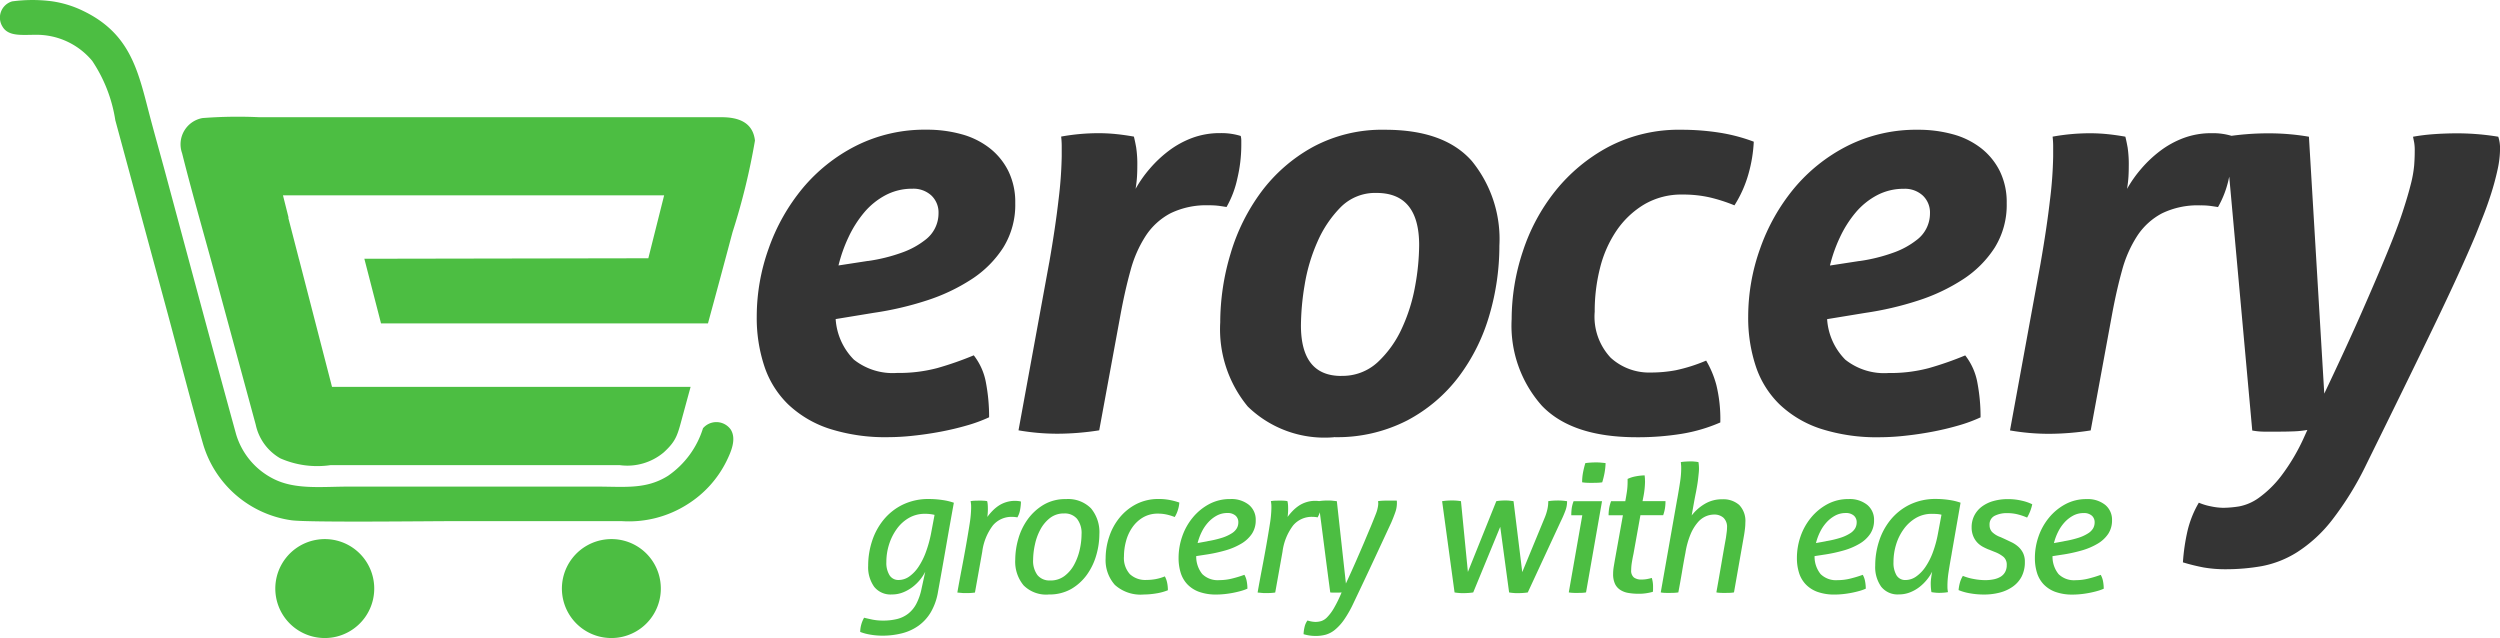 <svg xmlns="http://www.w3.org/2000/svg" width="140.758" height="35.925" viewBox="0 0 140.758 35.925">
  <g id="Group_56" data-name="Group 56" transform="translate(-890 -17)">
    <g id="Group_55" data-name="Group 55">
      <path id="Path_1" data-name="Path 1" d="M416.087,81.187a3.565,3.565,0,0,0,1.024,2.288,3.515,3.515,0,0,0,2.432.752,8.448,8.448,0,0,0,2.256-.272,18.327,18.327,0,0,0,2.064-.72,3.5,3.5,0,0,1,.688,1.552,10.233,10.233,0,0,1,.176,1.936,8.522,8.522,0,0,1-1.264.464q-.72.208-1.488.352t-1.536.224a13.282,13.282,0,0,1-1.375.08,10.312,10.312,0,0,1-3.344-.48,6.135,6.135,0,0,1-2.3-1.36,5.33,5.33,0,0,1-1.344-2.144,8.622,8.622,0,0,1-.432-2.8,11.371,11.371,0,0,1,.672-3.84,11.066,11.066,0,0,1,1.9-3.376,9.495,9.495,0,0,1,3.008-2.4,8.6,8.6,0,0,1,3.984-.912,7.248,7.248,0,0,1,1.968.256,4.5,4.5,0,0,1,1.583.783,3.763,3.763,0,0,1,1.056,1.3,3.966,3.966,0,0,1,.384,1.792,4.55,4.55,0,0,1-.672,2.5,5.985,5.985,0,0,1-1.792,1.792,10.533,10.533,0,0,1-2.544,1.2,17.916,17.916,0,0,1-2.96.688l-2.144.352Zm1.824-3.264a9.575,9.575,0,0,0,1.984-.5,4.579,4.579,0,0,0,1.216-.672,1.869,1.869,0,0,0,.768-1.52,1.314,1.314,0,0,0-.4-.992,1.485,1.485,0,0,0-1.072-.384,3.176,3.176,0,0,0-1.52.368,4.045,4.045,0,0,0-1.2.976,6.308,6.308,0,0,0-.88,1.392,8.29,8.29,0,0,0-.56,1.584l1.664-.256Zm10.2.1q.352-2.017.528-3.568a23.011,23.011,0,0,0,.176-2.416v-.592a4.7,4.7,0,0,0-.032-.528,11.749,11.749,0,0,1,2.112-.191q.48,0,.96.048t1.024.144q.064.256.128.608a6.43,6.43,0,0,1,.064,1.056c0,.191-.005.384-.016.576s-.037.426-.08.7a6.923,6.923,0,0,1,.8-1.136,6.828,6.828,0,0,1,1.072-1.008,5.219,5.219,0,0,1,1.312-.72,4.454,4.454,0,0,1,1.583-.272,3.662,3.662,0,0,1,1.152.16,1.03,1.03,0,0,1,.032.256v.288a8.171,8.171,0,0,1-.224,1.856,5.575,5.575,0,0,1-.607,1.6c-.128-.022-.267-.042-.416-.064a4.152,4.152,0,0,0-.577-.032,4.6,4.6,0,0,0-2.16.448,3.774,3.774,0,0,0-1.392,1.264,6.825,6.825,0,0,0-.864,1.967q-.32,1.152-.576,2.559l-1.184,6.432a15.362,15.362,0,0,1-2.336.191,12.741,12.741,0,0,1-2.208-.191l1.728-9.44Zm16.029,9.824a6.2,6.2,0,0,1-4.848-1.728,6.828,6.828,0,0,1-1.552-4.736,13.466,13.466,0,0,1,.577-3.856,11.123,11.123,0,0,1,1.728-3.488,9.083,9.083,0,0,1,2.9-2.528,8.213,8.213,0,0,1,4.08-.976q3.328,0,4.88,1.759a6.952,6.952,0,0,1,1.552,4.768,13.863,13.863,0,0,1-.56,3.9,10.7,10.7,0,0,1-1.712,3.456,8.764,8.764,0,0,1-2.912,2.48,8.608,8.608,0,0,1-4.128.944Zm.416-3.456a2.907,2.907,0,0,0,2.048-.768,5.988,5.988,0,0,0,1.36-1.9,9.717,9.717,0,0,0,.752-2.4,13.248,13.248,0,0,0,.224-2.288q0-2.943-2.4-2.943a2.735,2.735,0,0,0-2.016.8,6.408,6.408,0,0,0-1.312,1.952,9.838,9.838,0,0,0-.72,2.432,14.332,14.332,0,0,0-.208,2.272q0,2.847,2.272,2.848Zm20.54-.864a5.468,5.468,0,0,1,.576,1.375,8.1,8.1,0,0,1,.224,2.112,9.114,9.114,0,0,1-2.176.64,15.379,15.379,0,0,1-2.528.193q-3.648,0-5.344-1.776a6.778,6.778,0,0,1-1.7-4.88,12.12,12.12,0,0,1,.624-3.792,10.839,10.839,0,0,1,1.84-3.424,9.667,9.667,0,0,1,2.992-2.48,8.518,8.518,0,0,1,4.112-.96,13.679,13.679,0,0,1,2.112.16,9.692,9.692,0,0,1,1.952.512,7.992,7.992,0,0,1-.288,1.776,6.669,6.669,0,0,1-.8,1.808,9.2,9.2,0,0,0-1.392-.448,6.72,6.72,0,0,0-1.52-.16,4.123,4.123,0,0,0-2.176.56,4.991,4.991,0,0,0-1.552,1.472,6.565,6.565,0,0,0-.928,2.1,9.864,9.864,0,0,0-.3,2.464,3.379,3.379,0,0,0,.9,2.592,3.208,3.208,0,0,0,2.272.832,7.548,7.548,0,0,0,1.392-.128,9.2,9.2,0,0,0,1.712-.544Zm6.813-2.336a3.565,3.565,0,0,0,1.024,2.288,3.515,3.515,0,0,0,2.432.752,8.448,8.448,0,0,0,2.256-.272,18.329,18.329,0,0,0,2.064-.72,3.5,3.5,0,0,1,.688,1.552,10.238,10.238,0,0,1,.176,1.936,8.521,8.521,0,0,1-1.264.464q-.72.208-1.488.352t-1.536.224a13.282,13.282,0,0,1-1.375.08,10.312,10.312,0,0,1-3.344-.48,6.134,6.134,0,0,1-2.3-1.36,5.329,5.329,0,0,1-1.344-2.144,8.622,8.622,0,0,1-.432-2.8,11.371,11.371,0,0,1,.672-3.84,11.066,11.066,0,0,1,1.9-3.376,9.494,9.494,0,0,1,3.008-2.4,8.6,8.6,0,0,1,3.984-.912,7.247,7.247,0,0,1,1.967.256,4.5,4.5,0,0,1,1.584.783,3.764,3.764,0,0,1,1.056,1.3,3.965,3.965,0,0,1,.384,1.792,4.55,4.55,0,0,1-.672,2.5,5.984,5.984,0,0,1-1.792,1.792,10.532,10.532,0,0,1-2.544,1.2,17.916,17.916,0,0,1-2.96.688l-2.144.352Zm1.824-3.264a9.576,9.576,0,0,0,1.984-.5,4.579,4.579,0,0,0,1.216-.672,1.868,1.868,0,0,0,.768-1.52,1.314,1.314,0,0,0-.4-.992,1.486,1.486,0,0,0-1.072-.384,3.176,3.176,0,0,0-1.52.368,4.045,4.045,0,0,0-1.2.976,6.306,6.306,0,0,0-.88,1.392,8.29,8.29,0,0,0-.56,1.584l1.664-.256Zm10.2.1q.352-2.017.528-3.568a23,23,0,0,0,.176-2.416v-.592a4.687,4.687,0,0,0-.032-.528,11.749,11.749,0,0,1,2.112-.191q.48,0,.96.048t1.024.144q.064.256.128.608a6.422,6.422,0,0,1,.064,1.056c0,.191-.005.384-.016.576s-.037.426-.08.7a6.928,6.928,0,0,1,.8-1.136,6.828,6.828,0,0,1,1.072-1.008,5.218,5.218,0,0,1,1.312-.72,4.454,4.454,0,0,1,1.584-.272,3.661,3.661,0,0,1,1.152.16,1.03,1.03,0,0,1,.032.256v.288a8.171,8.171,0,0,1-.224,1.856,5.573,5.573,0,0,1-.607,1.6c-.128-.022-.267-.042-.416-.064a4.153,4.153,0,0,0-.576-.032,4.6,4.6,0,0,0-2.16.448,3.774,3.774,0,0,0-1.392,1.264,6.825,6.825,0,0,0-.864,1.967q-.32,1.152-.576,2.56l-1.184,6.432a15.362,15.362,0,0,1-2.336.191,12.741,12.741,0,0,1-2.208-.191l1.728-9.44Zm10.4-7.1a15.341,15.341,0,0,1,2.464-.191,13.3,13.3,0,0,1,2.24.191l.864,14.464q1.248-2.624,2.1-4.56t1.424-3.327q.576-1.393.88-2.32t.464-1.568a6.618,6.618,0,0,0,.193-1.072q.033-.432.032-.816a2.617,2.617,0,0,0-.032-.48c-.022-.107-.042-.213-.064-.32q.543-.1,1.152-.144t1.248-.048a14.3,14.3,0,0,1,2.4.191,2.125,2.125,0,0,1,.1.672,5.613,5.613,0,0,1-.144,1.2q-.144.657-.352,1.312t-.448,1.264q-.241.609-.432,1.088-.832,1.984-2.32,5.072t-3.824,7.823a17.572,17.572,0,0,1-1.952,3.168,7.862,7.862,0,0,1-1.952,1.792,5.713,5.713,0,0,1-1.984.785,11.554,11.554,0,0,1-2.016.176,7.156,7.156,0,0,1-1.264-.1,11.137,11.137,0,0,1-1.168-.288,11.294,11.294,0,0,1,.256-1.759,5.741,5.741,0,0,1,.64-1.6,3.336,3.336,0,0,0,.688.208,3.546,3.546,0,0,0,.688.08,5.974,5.974,0,0,0,.9-.08,2.791,2.791,0,0,0,1.1-.48,5.989,5.989,0,0,0,1.248-1.216,11.221,11.221,0,0,0,1.328-2.256l.16-.352a5.475,5.475,0,0,1-.768.08q-.416.016-.864.016h-.736a3.8,3.8,0,0,1-.736-.064l-1.5-16.544Z" transform="translate(520.963 -46.229)" fill="#343434"/>
      <path id="Path_2" data-name="Path 2" d="M34.1,30.365a2.785,2.785,0,1,0,3.086,2.372A2.775,2.775,0,0,0,34.1,30.365ZM.683.072A.952.952,0,0,0,.154,1.5c.332.555,1.087.451,1.878.451A4.07,4.07,0,0,1,5.2,3.421,8.268,8.268,0,0,1,6.5,6.763L9.473,17.734c.654,2.427,1.282,4.9,1.983,7.309a6.074,6.074,0,0,0,4.974,4.244c1.008.129,7.687.046,9.28.046H35a6.129,6.129,0,0,0,3.717-.95,6.008,6.008,0,0,0,2.2-2.44c.234-.483.575-1.216.234-1.764a.991.991,0,0,0-1.563-.075,5.072,5.072,0,0,1-1.967,2.676c-1.239.78-2.428.609-4.04.609H19.649c-1.5,0-3,.186-4.223-.426A4.131,4.131,0,0,1,13.3,24.443c-1.338-4.863-2.634-9.7-3.947-14.578-.329-1.224-.671-2.418-.992-3.653C7.751,3.848,7.265,1.839,4.677.6A5.911,5.911,0,0,0,2.9.06,8.519,8.519,0,0,0,.683.071Zm10.711,6.57a1.5,1.5,0,0,0-1.135,1.976c.613,2.449,1.419,5.2,2.078,7.669l2.07,7.622A2.868,2.868,0,0,0,15.793,25.8a5.176,5.176,0,0,0,2.836.379H34.887a3.187,3.187,0,0,0,2.494-.719c.744-.684.776-1,1.1-2.187q.228-.837.456-1.67l-.047.17H18.7l-1.864-7.214h-.008l0-.024-.59-2.284.017-.005-.316-1.256H37.4l-.89,3.543-15.989.028L21.46,18.2H39.868q.7-2.569,1.383-5.135a37.512,37.512,0,0,0,1.263-5.159c-.12-1.048-.961-1.318-1.9-1.314h-26a25.9,25.9,0,0,0-3.213.048Zm6.515,23.73a2.785,2.785,0,1,0,3.132,2.308,2.78,2.78,0,0,0-3.132-2.308Z" transform="translate(889.993 17.008)" fill="#4cbe42" fill-rule="evenodd"/>
      <path id="Path_3" data-name="Path 3" d="M471.651,257.156a2.523,2.523,0,0,1-.29.445,2.474,2.474,0,0,1-.42.411,2.283,2.283,0,0,1-.535.305,1.678,1.678,0,0,1-.635.12,1.177,1.177,0,0,1-1-.436,1.9,1.9,0,0,1-.335-1.186,4.436,4.436,0,0,1,.22-1.386,3.67,3.67,0,0,1,.651-1.2,3.215,3.215,0,0,1,1.071-.846,3.3,3.3,0,0,1,1.491-.32,5.139,5.139,0,0,1,.736.055,3.351,3.351,0,0,1,.655.155q-.23,1.261-.445,2.5t-.445,2.5a3.369,3.369,0,0,1-.4,1.151,2.518,2.518,0,0,1-.69.766,2.769,2.769,0,0,1-.93.431,4.446,4.446,0,0,1-1.121.136,3.89,3.89,0,0,1-.681-.06,2.825,2.825,0,0,1-.561-.15,1.668,1.668,0,0,1,.22-.8c.133.033.29.068.471.106a3,3,0,0,0,.591.055,3.233,3.233,0,0,0,.8-.09,1.684,1.684,0,0,0,.621-.3,1.731,1.731,0,0,0,.455-.551,3.2,3.2,0,0,0,.295-.851l.21-.96Zm.521-3.2a2.218,2.218,0,0,0-.54-.06,1.774,1.774,0,0,0-.9.23,2.182,2.182,0,0,0-.681.616,3.036,3.036,0,0,0-.436.87,3.248,3.248,0,0,0-.155,1,1.316,1.316,0,0,0,.18.745.58.58,0,0,0,.51.265,1.036,1.036,0,0,0,.605-.2,2.07,2.07,0,0,0,.521-.551,3.892,3.892,0,0,0,.411-.826,6.839,6.839,0,0,0,.286-1.026l.2-1.061Zm1.286,4.365q.11-.63.245-1.331t.25-1.356q.115-.655.2-1.2a6.22,6.22,0,0,0,.08-.866c0-.087,0-.155-.005-.2a1.637,1.637,0,0,0-.025-.185,1.665,1.665,0,0,1,.24-.025c.087,0,.167-.005.24-.005s.142,0,.226.005a1.418,1.418,0,0,1,.226.025,1.2,1.2,0,0,1,.03.175c.006.063.01.152.01.265a3.393,3.393,0,0,1-.03.45,3.1,3.1,0,0,1,.286-.34,2.18,2.18,0,0,1,.346-.29,1.615,1.615,0,0,1,.42-.2,1.65,1.65,0,0,1,.51-.076,1.532,1.532,0,0,1,.175.01.723.723,0,0,1,.155.03,2.651,2.651,0,0,1-.046.455,1.244,1.244,0,0,1-.155.436,1.115,1.115,0,0,0-.125-.02,1.524,1.524,0,0,0-.166-.01,1.367,1.367,0,0,0-1.086.48,3.091,3.091,0,0,0-.6,1.481l-.411,2.3a2.952,2.952,0,0,1-.411.03h-.25l-.33-.03Zm5.13.12a1.8,1.8,0,0,1-1.4-.515,2.083,2.083,0,0,1-.471-1.456,4.3,4.3,0,0,1,.17-1.156,3.5,3.5,0,0,1,.526-1.1,3,3,0,0,1,.891-.821,2.387,2.387,0,0,1,1.266-.325,1.809,1.809,0,0,1,1.412.521,2.1,2.1,0,0,1,.471,1.461,4.279,4.279,0,0,1-.17,1.161,3.565,3.565,0,0,1-.521,1.1,2.867,2.867,0,0,1-.891.816A2.471,2.471,0,0,1,478.588,258.437Zm.1-.791a1.29,1.29,0,0,0,.806-.256,1.962,1.962,0,0,0,.545-.646,3.276,3.276,0,0,0,.311-.846,4.028,4.028,0,0,0,.1-.856,1.3,1.3,0,0,0-.256-.87.9.9,0,0,0-.726-.3,1.259,1.259,0,0,0-.8.26,2.05,2.05,0,0,0-.54.651,3.121,3.121,0,0,0-.305.846,4.171,4.171,0,0,0-.1.846,1.344,1.344,0,0,0,.245.87.871.871,0,0,0,.715.3Zm6.451-.23a1.212,1.212,0,0,1,.125.335,1.988,1.988,0,0,1,.046.445,3,3,0,0,1-.671.18,4.419,4.419,0,0,1-.69.06,2.164,2.164,0,0,1-1.622-.54,2.09,2.09,0,0,1-.521-1.511,3.815,3.815,0,0,1,.2-1.2,3.338,3.338,0,0,1,.581-1.071,2.962,2.962,0,0,1,.941-.766,2.716,2.716,0,0,1,1.276-.29,3.177,3.177,0,0,1,.63.06,3.76,3.76,0,0,1,.521.14,1.685,1.685,0,0,1-.08.415,1.6,1.6,0,0,1-.18.4,3.037,3.037,0,0,0-.436-.136,2.2,2.2,0,0,0-.5-.055,1.624,1.624,0,0,0-.851.215,1.919,1.919,0,0,0-.6.561,2.439,2.439,0,0,0-.355.776,3.285,3.285,0,0,0-.115.851,1.347,1.347,0,0,0,.335,1.006,1.272,1.272,0,0,0,.926.325,2.952,2.952,0,0,0,.515-.046,2.589,2.589,0,0,0,.526-.155Zm1.767-1.142a1.562,1.562,0,0,0,.341,1.011,1.239,1.239,0,0,0,.96.341,2.98,2.98,0,0,0,.761-.1,6.5,6.5,0,0,0,.651-.2,1.105,1.105,0,0,1,.13.36,2.227,2.227,0,0,1,.04.42,2.441,2.441,0,0,1-.365.13q-.216.061-.45.106c-.157.03-.316.054-.475.07a4.325,4.325,0,0,1-.441.025,2.8,2.8,0,0,1-1-.155,1.724,1.724,0,0,1-.66-.431,1.657,1.657,0,0,1-.37-.651,2.778,2.778,0,0,1-.115-.816,3.679,3.679,0,0,1,.2-1.206,3.407,3.407,0,0,1,.591-1.066,3.069,3.069,0,0,1,.921-.761,2.468,2.468,0,0,1,1.2-.29,1.574,1.574,0,0,1,1.046.325,1.077,1.077,0,0,1,.385.866,1.354,1.354,0,0,1-.215.766,1.847,1.847,0,0,1-.6.556,3.761,3.761,0,0,1-.9.381,8.392,8.392,0,0,1-1.126.24l-.521.08Zm.63-.84a5.742,5.742,0,0,0,.846-.2,2.3,2.3,0,0,0,.535-.25.838.838,0,0,0,.28-.286.686.686,0,0,0,.08-.33.486.486,0,0,0-.16-.376.664.664,0,0,0-.461-.145,1.237,1.237,0,0,0-.591.145,1.838,1.838,0,0,0-.485.381,2.317,2.317,0,0,0-.365.54,3.1,3.1,0,0,0-.23.625l.551-.1Zm2.828,2.882q.11-.63.245-1.331t.25-1.356q.115-.655.2-1.2a6.212,6.212,0,0,0,.08-.866c0-.087,0-.155-.005-.2a1.637,1.637,0,0,0-.025-.185,1.664,1.664,0,0,1,.24-.025c.087,0,.167-.005.24-.005s.142,0,.226.005a1.42,1.42,0,0,1,.226.025,1.211,1.211,0,0,1,.03.175c.006.063.01.152.01.265a3.393,3.393,0,0,1-.03.45,3.081,3.081,0,0,1,.286-.34,2.18,2.18,0,0,1,.346-.29,1.615,1.615,0,0,1,.42-.2,1.65,1.65,0,0,1,.51-.076,1.532,1.532,0,0,1,.175.01.723.723,0,0,1,.155.03,2.651,2.651,0,0,1-.046.455,1.245,1.245,0,0,1-.155.436,1.115,1.115,0,0,0-.125-.02,1.525,1.525,0,0,0-.166-.01,1.367,1.367,0,0,0-1.086.48,3.092,3.092,0,0,0-.6,1.481l-.411,2.3a2.953,2.953,0,0,1-.411.03h-.25l-.33-.03Zm4.97-.5q.32-.691.57-1.262t.455-1.051q.2-.481.371-.881c.11-.267.212-.521.305-.761a1.934,1.934,0,0,0,.09-.311,1.311,1.311,0,0,0,.03-.23.518.518,0,0,0-.005-.08.4.4,0,0,1-.005-.06,2.744,2.744,0,0,1,.42-.03h.63a.361.361,0,0,1,.01.08v.08a1.545,1.545,0,0,1-.1.521c-.066.187-.14.374-.221.561q-.45.97-.966,2.077t-1.156,2.448a6.279,6.279,0,0,1-.54.951,2.8,2.8,0,0,1-.515.561,1.441,1.441,0,0,1-.515.27,2.158,2.158,0,0,1-.561.07,2.32,2.32,0,0,1-.681-.1,2.109,2.109,0,0,1,.06-.42.979.979,0,0,1,.16-.35,1.792,1.792,0,0,0,.22.055,1.288,1.288,0,0,0,.24.025,1.144,1.144,0,0,0,.31-.046.818.818,0,0,0,.335-.215,2.552,2.552,0,0,0,.376-.5,7.2,7.2,0,0,0,.441-.9,1.461,1.461,0,0,1-.17.01h-.33a.787.787,0,0,1-.14-.01q-.171-1.281-.335-2.563t-.335-2.572c.093-.013.178-.024.256-.03s.161-.01.256-.01.183,0,.27.01.174.017.26.03l.51,4.635Zm5.417-4.635c.093-.013.183-.024.27-.03s.177-.01.27-.01a3.034,3.034,0,0,1,.521.04l.39,3.984,1.6-3.984a2.206,2.206,0,0,1,.24-.03c.087-.006.167-.01.24-.01s.17,0,.25.01.16.017.24.03l.491,3.994,1.251-3.032a2.863,2.863,0,0,0,.166-.515,1.943,1.943,0,0,0,.045-.355v-.09c.08-.013.161-.024.245-.03s.172-.01.265-.01a3.243,3.243,0,0,1,.551.04v.04a1.416,1.416,0,0,1-.085.466,5.96,5.96,0,0,1-.265.616l-1.862,4.014c-.087.013-.178.024-.275.03s-.192.01-.286.01-.163,0-.25-.01a2.206,2.206,0,0,1-.24-.03l-.5-3.694-1.521,3.694c-.087.013-.178.024-.275.03s-.188.01-.275.01-.166,0-.256-.01a2.212,2.212,0,0,1-.245-.03l-.7-5.135Zm7.893.791h-.621a3.017,3.017,0,0,1,.025-.39,1.776,1.776,0,0,1,.106-.4h1.6l-.9,5.135a1.746,1.746,0,0,1-.256.025c-.1,0-.182.005-.256.005s-.15,0-.23-.005a1.614,1.614,0,0,1-.23-.025Zm-.01-1.852a2.934,2.934,0,0,1,.05-.551,5.337,5.337,0,0,1,.13-.531c.093-.013.194-.024.3-.03s.2-.01.28-.01.172,0,.275.01.2.017.286.03a3.654,3.654,0,0,1-.06.556,4.7,4.7,0,0,1-.13.526,2.648,2.648,0,0,1-.3.025c-.107,0-.2.005-.28.005s-.164,0-.27-.005A2.093,2.093,0,0,1,508.634,252.121Zm2.3,1.852h-.81a2.44,2.44,0,0,1,.03-.385,2.282,2.282,0,0,1,.11-.406h.8c.033-.174.063-.35.09-.531a3.8,3.8,0,0,0,.04-.561v-.16a1.786,1.786,0,0,1,.48-.15,2.817,2.817,0,0,1,.48-.05q.009.09.016.18c0,.06.005.123.005.19a4.706,4.706,0,0,1-.08.771l-.06.31h1.292a2.592,2.592,0,0,1-.03.406,2.26,2.26,0,0,1-.1.385h-1.281l-.39,2.172q-.05.23-.09.475a2.766,2.766,0,0,0-.04.445.486.486,0,0,0,.155.415.683.683,0,0,0,.415.115,1.781,1.781,0,0,0,.311-.025,2.752,2.752,0,0,0,.28-.065,1.848,1.848,0,0,1,.05.22,1.571,1.571,0,0,1,.02.26v.145a1.168,1.168,0,0,1-.01.155,2.735,2.735,0,0,1-.341.076,2.688,2.688,0,0,1-.45.035,3.514,3.514,0,0,1-.586-.046,1.181,1.181,0,0,1-.455-.17.83.83,0,0,1-.3-.34,1.293,1.293,0,0,1-.106-.565,2.492,2.492,0,0,1,.035-.406c.024-.144.049-.292.076-.445l.441-2.452Zm3.058-.93q.1-.56.16-.966a4.962,4.962,0,0,0,.06-.725c0-.08,0-.144-.005-.19s-.008-.107-.016-.18a2.248,2.248,0,0,1,.27-.03c.107-.006.2-.01.27-.01s.142,0,.226.01a1.837,1.837,0,0,1,.226.03,2.287,2.287,0,0,1,.03.371c0,.073-.005.161-.016.265s-.022.212-.035.325-.03.23-.05.35-.04.234-.06.341q-.07.34-.13.676c-.04.224-.08.449-.12.676a2.6,2.6,0,0,1,.72-.641,1.876,1.876,0,0,1,1-.27,1.355,1.355,0,0,1,.956.32,1.29,1.29,0,0,1,.346.99,2.975,2.975,0,0,1-.02.33q-.02.18-.05.36l-.57,3.243a1.745,1.745,0,0,1-.256.025c-.1,0-.182.005-.256.005s-.155,0-.245-.005a1.453,1.453,0,0,1-.235-.025q.14-.781.27-1.541t.27-1.541l.04-.3a1.993,1.993,0,0,0,.02-.26.709.709,0,0,0-.2-.561.767.767,0,0,0-.526-.18,1.213,1.213,0,0,0-.471.1,1.257,1.257,0,0,0-.455.346,2.519,2.519,0,0,0-.4.66,4.643,4.643,0,0,0-.29,1.046q-.11.571-.2,1.121c-.063.367-.128.737-.2,1.111a2.61,2.61,0,0,1-.29.025c-.1,0-.2.005-.29.005l-.18-.005a1.423,1.423,0,0,1-.23-.025l.93-5.275Zm7.729,3.233a1.562,1.562,0,0,0,.34,1.011,1.239,1.239,0,0,0,.961.341,2.981,2.981,0,0,0,.761-.1,6.5,6.5,0,0,0,.651-.2,1.1,1.1,0,0,1,.13.36,2.222,2.222,0,0,1,.04.42,2.445,2.445,0,0,1-.365.13q-.216.061-.45.106c-.157.03-.316.054-.475.07a4.326,4.326,0,0,1-.441.025,2.8,2.8,0,0,1-1-.155,1.723,1.723,0,0,1-.66-.431,1.658,1.658,0,0,1-.371-.651,2.778,2.778,0,0,1-.115-.816,3.681,3.681,0,0,1,.2-1.206,3.408,3.408,0,0,1,.591-1.066,3.068,3.068,0,0,1,.921-.761,2.468,2.468,0,0,1,1.2-.29,1.574,1.574,0,0,1,1.046.325,1.077,1.077,0,0,1,.385.866,1.353,1.353,0,0,1-.215.766,1.845,1.845,0,0,1-.6.556,3.76,3.76,0,0,1-.9.381,8.391,8.391,0,0,1-1.126.24l-.521.08Zm.63-.84a5.74,5.74,0,0,0,.846-.2,2.3,2.3,0,0,0,.535-.25.839.839,0,0,0,.28-.286.686.686,0,0,0,.08-.33.486.486,0,0,0-.16-.376.664.664,0,0,0-.461-.145,1.237,1.237,0,0,0-.591.145,1.837,1.837,0,0,0-.485.381,2.317,2.317,0,0,0-.365.54,3.092,3.092,0,0,0-.23.625l.551-.1Zm6.521-1.491a1.6,1.6,0,0,0-.25-.04c-.087-.006-.183-.01-.29-.01a1.753,1.753,0,0,0-.9.23,2.252,2.252,0,0,0-.681.616,2.887,2.887,0,0,0-.436.87,3.34,3.34,0,0,0-.15,1,1.381,1.381,0,0,0,.17.745.566.566,0,0,0,.51.265,1.043,1.043,0,0,0,.6-.2,2.077,2.077,0,0,0,.531-.556,3.8,3.8,0,0,0,.415-.831,6.215,6.215,0,0,0,.275-1.016l.2-1.071Zm.57,2.192q-.11.6-.175,1.031a5.1,5.1,0,0,0-.065.75c0,.087,0,.155.005.2a1.634,1.634,0,0,0,.025.185,2.2,2.2,0,0,1-.24.03c-.087.006-.167.01-.24.01s-.14,0-.22-.01a2.207,2.207,0,0,1-.23-.03,2.248,2.248,0,0,1-.03-.226c-.006-.077-.01-.172-.01-.286a2.449,2.449,0,0,1,.025-.3c.017-.127.035-.24.055-.341a2.515,2.515,0,0,1-.29.445,2.6,2.6,0,0,1-.415.411,2.154,2.154,0,0,1-.531.305,1.677,1.677,0,0,1-.635.12,1.176,1.176,0,0,1-1-.436,1.9,1.9,0,0,1-.335-1.186,4.436,4.436,0,0,1,.22-1.386,3.67,3.67,0,0,1,.651-1.2,3.216,3.216,0,0,1,1.071-.846,3.3,3.3,0,0,1,1.491-.32,4.924,4.924,0,0,1,.726.055,3.4,3.4,0,0,1,.646.155l-.5,2.863Zm2.088-.23a3.448,3.448,0,0,1-.321-.15,1.284,1.284,0,0,1-.31-.23,1.158,1.158,0,0,1-.235-.355,1.277,1.277,0,0,1-.1-.515,1.441,1.441,0,0,1,.15-.665,1.458,1.458,0,0,1,.42-.5,1.98,1.98,0,0,1,.646-.316,2.964,2.964,0,0,1,.836-.11,3.29,3.29,0,0,1,.78.09,2.6,2.6,0,0,1,.581.2,2.493,2.493,0,0,1-.29.75,3.158,3.158,0,0,0-.471-.166,2.33,2.33,0,0,0-.641-.085,1.519,1.519,0,0,0-.715.15.538.538,0,0,0-.286.521.566.566,0,0,0,.136.385,1.273,1.273,0,0,0,.485.295l.22.1c.126.06.259.123.4.19a1.646,1.646,0,0,1,.37.245,1.169,1.169,0,0,1,.27.351,1.1,1.1,0,0,1,.106.505,1.769,1.769,0,0,1-.18.826,1.606,1.606,0,0,1-.5.57,2.224,2.224,0,0,1-.731.335,3.487,3.487,0,0,1-.9.11,4.389,4.389,0,0,1-.786-.07,2.869,2.869,0,0,1-.635-.18,2.358,2.358,0,0,1,.076-.42,1.454,1.454,0,0,1,.166-.38,2.96,2.96,0,0,0,.611.175,3.571,3.571,0,0,0,.651.065,2.352,2.352,0,0,0,.471-.046,1.234,1.234,0,0,0,.381-.14.72.72,0,0,0,.256-.256.775.775,0,0,0,.1-.4.581.581,0,0,0-.18-.466,1.788,1.788,0,0,0-.51-.286l-.32-.13Zm3.588.371a1.561,1.561,0,0,0,.341,1.011,1.239,1.239,0,0,0,.961.341,2.98,2.98,0,0,0,.761-.1,6.5,6.5,0,0,0,.651-.2,1.1,1.1,0,0,1,.13.36,2.217,2.217,0,0,1,.04.42,2.44,2.44,0,0,1-.365.13q-.216.061-.45.106c-.157.03-.316.054-.475.07a4.316,4.316,0,0,1-.441.025,2.8,2.8,0,0,1-1-.155,1.724,1.724,0,0,1-.66-.431,1.658,1.658,0,0,1-.37-.651,2.779,2.779,0,0,1-.115-.816,3.681,3.681,0,0,1,.2-1.206,3.409,3.409,0,0,1,.591-1.066,3.068,3.068,0,0,1,.921-.761,2.468,2.468,0,0,1,1.2-.29,1.574,1.574,0,0,1,1.046.325,1.077,1.077,0,0,1,.385.866,1.353,1.353,0,0,1-.215.766,1.847,1.847,0,0,1-.6.556,3.762,3.762,0,0,1-.9.381,8.389,8.389,0,0,1-1.126.24l-.521.08Zm.63-.84a5.741,5.741,0,0,0,.846-.2,2.3,2.3,0,0,0,.535-.25.84.84,0,0,0,.281-.286.686.686,0,0,0,.08-.33.486.486,0,0,0-.16-.376.664.664,0,0,0-.461-.145,1.237,1.237,0,0,0-.591.145,1.836,1.836,0,0,0-.485.381,2.315,2.315,0,0,0-.365.54,3.089,3.089,0,0,0-.23.625l.551-.1Z" transform="translate(470.445 -207.967)" fill="#4cbe42"/>
    </g>
  </g>
</svg>
